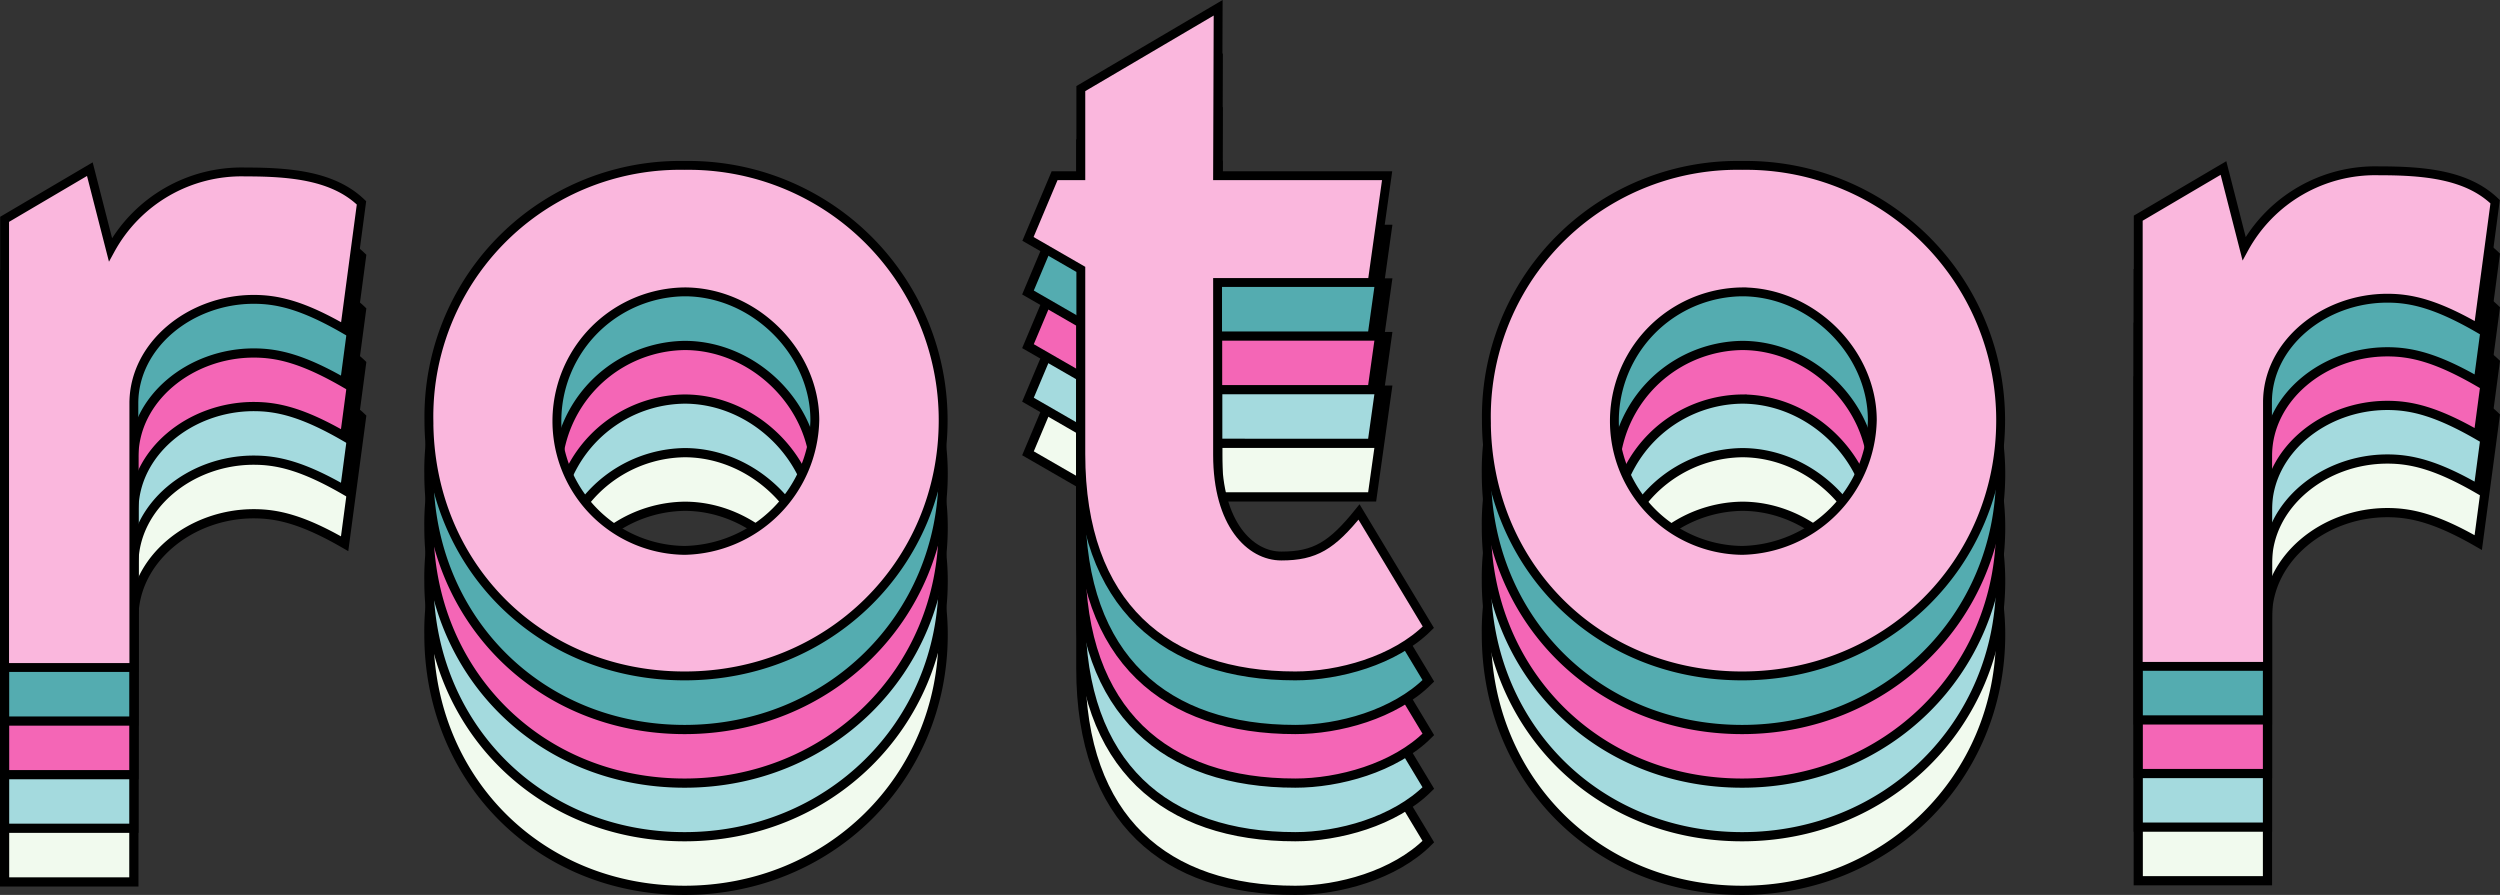 <svg xmlns="http://www.w3.org/2000/svg" viewBox="0 0 271.564 97.211"><rect x="0" y="0" width="271.564" height="97.211" fill="#333333" stroke="none"/><defs><style>.cls-1{fill:#f1faee;}.cls-1,.cls-2,.cls-3,.cls-4,.cls-5{stroke:#000;stroke-miterlimit:10;}.cls-2{fill:#a4dade;}.cls-3{fill:#f466b6;}.cls-4{fill:#54acb0;}.cls-5{fill:#fab7dd;stroke-width:0.963px;}</style></defs><g id="Layer_2" data-name="Layer 2"><g id="Layer_1-2" data-name="Layer 1"><path class="cls-1" d="M.5,95.8V47.115l9.259-5.451L12,50.414A16.224,16.224,0,0,1,26.65,41.969c4.884,0,9.564.407,12.616,3.358L37.435,59.063c-4.579-2.645-7.326-3.256-9.87-3.256-6.919,0-13.024,4.986-13.024,11.3V95.8Z"/><path class="cls-1" d="M74.368,41.257a27.666,27.666,0,0,1,28.083,27.676c0,15.669-12.413,27.778-28.083,27.778C58.5,96.711,46.591,84.6,46.591,68.933A27.282,27.282,0,0,1,74.368,41.257Zm0,41.819A14.449,14.449,0,0,0,88.511,68.933c0-7.428-6.613-13.94-14.143-13.94a14.043,14.043,0,0,0,0,28.083Z"/><path class="cls-1" d="M111.664,49.24l2.892-6.864h2.849V32.914l14.918-8.78-.063,18.242h18.417l-1.628,11.6H132.26V72.7c0,7.529,3.561,10.989,6.919,10.989,3.663,0,5.494-1.119,8.445-4.783l7.53,12.516c-3.663,3.663-9.768,5.291-14.449,5.291-14.041,0-23.3-7.631-23.3-24.115V52.551Z"/><path class="cls-1" d="M189.238,41.257a27.667,27.667,0,0,1,28.083,27.676c0,15.669-12.414,27.778-28.083,27.778-15.873,0-27.778-12.109-27.778-27.778A27.283,27.283,0,0,1,189.238,41.257Zm0,41.819a14.45,14.45,0,0,0,14.143-14.143c0-7.428-6.614-13.94-14.143-13.94a14.043,14.043,0,0,0,0,28.083Z"/><path class="cls-1" d="M232.268,95.671V46.991l9.259-5.451,2.239,8.75a16.227,16.227,0,0,1,14.652-8.445c4.884,0,9.564.407,12.617,3.358L269.2,58.939c-4.579-2.645-7.326-3.256-9.869-3.256-6.92,0-13.024,4.986-13.024,11.294V95.671Z"/><path class="cls-2" d="M.5,89.973V41.293l9.259-5.452L12,44.592A16.224,16.224,0,0,1,26.65,36.147c4.884,0,9.564.407,12.616,3.358L37.435,53.241c-4.579-2.645-7.326-3.256-9.87-3.256-6.919,0-13.024,4.986-13.024,11.294V89.973Z"/><path class="cls-2" d="M74.368,35.435a27.666,27.666,0,0,1,28.083,27.676c0,15.669-12.413,27.777-28.083,27.777-15.873,0-27.777-12.108-27.777-27.777A27.282,27.282,0,0,1,74.368,35.435Zm0,41.819A14.449,14.449,0,0,0,88.511,63.111c0-7.428-6.613-13.94-14.143-13.94a14.043,14.043,0,0,0,0,28.083Z"/><path class="cls-2" d="M111.664,43.417l2.892-6.863h2.849V27.091l14.918-8.78-.063,18.243h18.417l-1.628,11.6H132.26V66.876c0,7.529,3.561,10.988,6.919,10.988,3.663,0,5.494-1.119,8.445-4.782l7.53,12.516c-3.663,3.662-9.768,5.29-14.449,5.29-14.041,0-23.3-7.631-23.3-24.115V46.729Z"/><path class="cls-2" d="M189.238,35.435a27.667,27.667,0,0,1,28.083,27.676c0,15.669-12.414,27.777-28.083,27.777-15.873,0-27.778-12.108-27.778-27.777A27.283,27.283,0,0,1,189.238,35.435Zm0,41.819a14.45,14.45,0,0,0,14.143-14.143c0-7.428-6.614-13.94-14.143-13.94a14.043,14.043,0,0,0,0,28.083Z"/><path class="cls-2" d="M232.268,89.848V41.169l9.259-5.452,2.239,8.751a16.225,16.225,0,0,1,14.652-8.445c4.884,0,9.564.406,12.617,3.357L269.2,53.117c-4.579-2.646-7.326-3.256-9.869-3.256-6.92,0-13.024,4.985-13.024,11.294V89.848Z"/><path class="cls-3" d="M.5,84.15V35.47l9.259-5.451L12,38.77A16.222,16.222,0,0,1,26.65,30.325c4.884,0,9.564.406,12.616,3.357L37.435,47.419c-4.579-2.646-7.326-3.256-9.87-3.256-6.919,0-13.024,4.985-13.024,11.294V84.15Z"/><path class="cls-3" d="M74.368,29.612a27.666,27.666,0,0,1,28.083,27.676c0,15.67-12.413,27.778-28.083,27.778-15.873,0-27.777-12.108-27.777-27.778A27.282,27.282,0,0,1,74.368,29.612Zm0,41.819A14.449,14.449,0,0,0,88.511,57.288c0-7.427-6.613-13.939-14.143-13.939a14.042,14.042,0,0,0,0,28.082Z"/><path class="cls-3" d="M111.664,37.6l2.892-6.864h2.849V21.269l14.918-8.78-.063,18.242h18.417l-1.628,11.6H132.26V61.053c0,7.53,3.561,10.989,6.919,10.989,3.663,0,5.494-1.119,8.445-4.782l7.53,12.515c-3.663,3.663-9.768,5.291-14.449,5.291-14.041,0-23.3-7.631-23.3-24.115V40.907Z"/><path class="cls-3" d="M189.238,29.612a27.667,27.667,0,0,1,28.083,27.676c0,15.67-12.414,27.778-28.083,27.778-15.873,0-27.778-12.108-27.778-27.778A27.283,27.283,0,0,1,189.238,29.612Zm0,41.819a14.45,14.45,0,0,0,14.143-14.143c0-7.427-6.614-13.939-14.143-13.939a14.042,14.042,0,0,0,0,28.082Z"/><path class="cls-3" d="M232.268,84.026V35.346l9.259-5.451,2.239,8.75A16.227,16.227,0,0,1,258.418,30.2c4.884,0,9.564.407,12.617,3.358L269.2,47.294c-4.579-2.645-7.326-3.256-9.869-3.256-6.92,0-13.024,4.986-13.024,11.3V84.026Z"/><path class="cls-4" d="M.5,78.328V29.648L9.759,24.2,12,32.947A16.224,16.224,0,0,1,26.65,24.5c4.884,0,9.564.407,12.616,3.358L37.435,41.6c-4.579-2.645-7.326-3.256-9.87-3.256-6.919,0-13.024,4.986-13.024,11.294V78.328Z"/><path class="cls-4" d="M74.368,23.79a27.666,27.666,0,0,1,28.083,27.676c0,15.669-12.413,27.777-28.083,27.777-15.873,0-27.777-12.108-27.777-27.777A27.282,27.282,0,0,1,74.368,23.79Zm0,41.819A14.449,14.449,0,0,0,88.511,51.466c0-7.428-6.613-13.94-14.143-13.94a14.043,14.043,0,0,0,0,28.083Z"/><path class="cls-4" d="M111.664,31.773l2.892-6.864h2.849V15.446l14.918-8.779-.063,18.242h18.417l-1.628,11.6H132.26V55.231c0,7.529,3.561,10.988,6.919,10.988,3.663,0,5.494-1.119,8.445-4.782l7.53,12.516c-3.663,3.662-9.768,5.29-14.449,5.29-14.041,0-23.3-7.631-23.3-24.114V35.084Z"/><path class="cls-4" d="M189.238,23.79a27.667,27.667,0,0,1,28.083,27.676c0,15.669-12.414,27.777-28.083,27.777-15.873,0-27.778-12.108-27.778-27.777A27.283,27.283,0,0,1,189.238,23.79Zm0,41.819a14.45,14.45,0,0,0,14.143-14.143c0-7.428-6.614-13.94-14.143-13.94a14.043,14.043,0,0,0,0,28.083Z"/><path class="cls-4" d="M232.268,78.2V29.524l9.259-5.452,2.239,8.751a16.225,16.225,0,0,1,14.652-8.445c4.884,0,9.564.407,12.617,3.357L269.2,41.472c-4.579-2.646-7.326-3.256-9.869-3.256-6.92,0-13.024,4.985-13.024,11.294V78.2Z"/><path class="cls-5" d="M.5,72.505V23.826l9.259-5.452L12,27.125A16.222,16.222,0,0,1,26.65,18.68c4.884,0,9.564.406,12.616,3.357L37.435,35.774c-4.579-2.646-7.326-3.256-9.87-3.256-6.919,0-13.024,4.985-13.024,11.294V72.505Z"/><path class="cls-5" d="M74.368,17.967a27.666,27.666,0,0,1,28.083,27.676c0,15.67-12.413,27.778-28.083,27.778-15.873,0-27.777-12.108-27.777-27.778A27.282,27.282,0,0,1,74.368,17.967Zm0,41.819A14.449,14.449,0,0,0,88.511,45.643c0-7.427-6.613-13.939-14.143-13.939a14.042,14.042,0,0,0,0,28.082Z"/><path class="cls-5" d="M111.664,25.95l2.892-6.864h2.849V9.624L132.323.844l-.063,18.242h18.417l-1.628,11.6H132.26V49.408c0,7.53,3.561,10.989,6.919,10.989,3.663,0,5.494-1.119,8.445-4.782l7.53,12.515c-3.663,3.663-9.768,5.291-14.449,5.291-14.041,0-23.3-7.631-23.3-24.115V29.262Z"/><path class="cls-5" d="M189.238,17.967a27.667,27.667,0,0,1,28.083,27.676c0,15.67-12.414,27.778-28.083,27.778-15.873,0-27.778-12.108-27.778-27.778A27.283,27.283,0,0,1,189.238,17.967Zm0,41.819a14.45,14.45,0,0,0,14.143-14.143c0-7.427-6.614-13.939-14.143-13.939a14.042,14.042,0,0,0,0,28.082Z"/><path class="cls-5" d="M232.268,72.381V23.7l9.259-5.451L243.766,27a16.227,16.227,0,0,1,14.652-8.445c4.884,0,9.564.407,12.617,3.358L269.2,35.649c-4.579-2.645-7.326-3.256-9.869-3.256-6.92,0-13.024,4.986-13.024,11.3V72.381Z"/></g></g></svg>